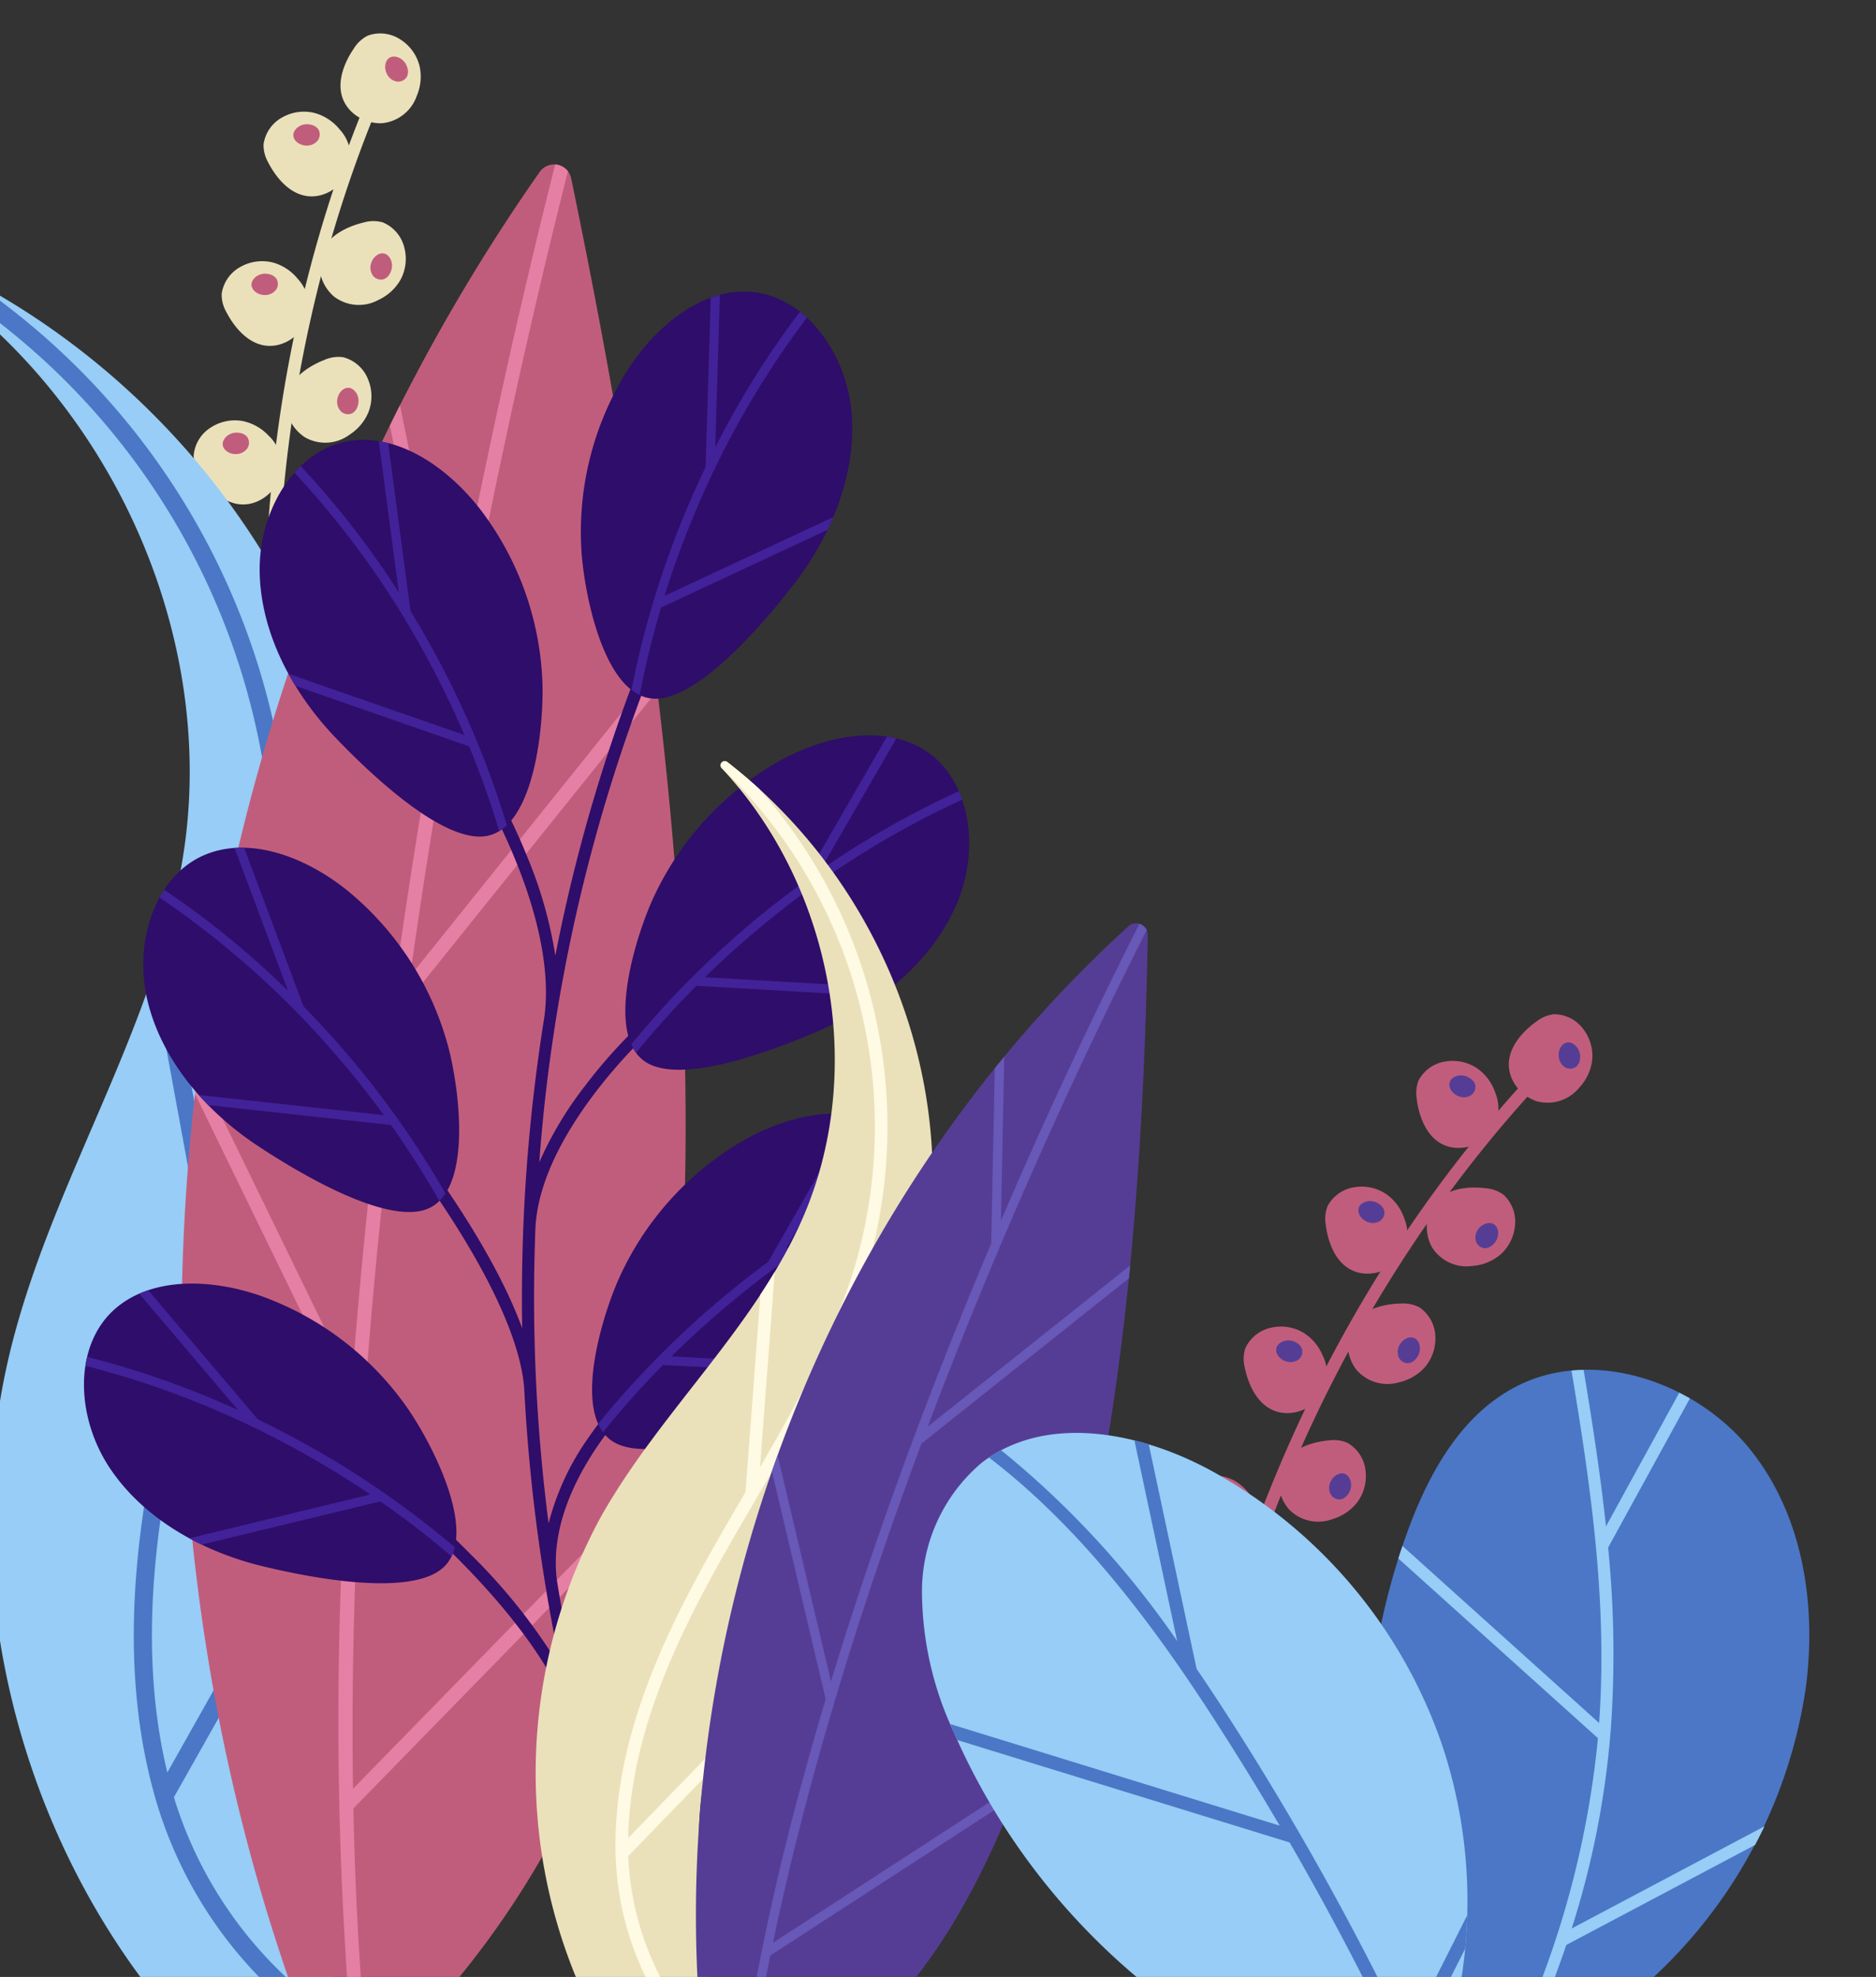 <svg xmlns="http://www.w3.org/2000/svg" xmlns:xlink="http://www.w3.org/1999/xlink" width="125.219" height="131.928" viewBox="0 0 125.219 131.928">
  <rect x="0" y="0" width="125.219" height="131.928" fill="#333333" stroke="none"/>
  <defs>
    <clipPath id="clip-path">
      <path id="Rectangle_945" data-name="Rectangle 945" d="M15,0H125.219a0,0,0,0,1,0,0V131.928a0,0,0,0,1,0,0H0a0,0,0,0,1,0,0V15A15,15,0,0,1,15,0Z" transform="translate(0 0)" fill="none"/>
    </clipPath>
  </defs>
  <g id="Group_740" data-name="Group 740" clip-path="url(#clip-path)">
    <g id="Group_739" data-name="Group 739" transform="translate(-6.266 2.222)">
      <g id="Group_726" data-name="Group 726" transform="translate(18.396)">
        <g id="Group_725" data-name="Group 725" transform="translate(5.554 2.467)">
          <path id="Path_956" data-name="Path 956" d="M68.29,112.26a.42.42,0,0,1-.4-.289c-7.172-21.785-6.149-45.9,2.808-66.155a.42.42,0,1,1,.768.34c-8.873,20.07-9.886,43.963-2.778,65.553a.42.42,0,0,1-.4.551Z" transform="translate(-63.161 -45.566)" fill="#eae1bb"/>
        </g>
        <path id="Path_957" data-name="Path 957" d="M81.839,41.923a2.812,2.812,0,0,0,2.073.835,2.728,2.728,0,0,0,2.349-1.824,3.278,3.278,0,0,0,.192-1.969,2.939,2.939,0,0,0-1.261-1.78,2.443,2.443,0,0,0-2.2-.273,2.316,2.316,0,0,0-.929.859C81.314,38.855,80.609,40.64,81.839,41.923Z" transform="translate(-70.573 -36.756)" fill="#eae1bb"/>
        <path id="Path_958" data-name="Path 958" d="M91.917,43.427a.934.934,0,0,0,.629.536.675.675,0,0,0,.73-.321.812.812,0,0,0,.025-.589,1.029,1.029,0,0,0-.548-.668C91.985,42.054,91.635,42.812,91.917,43.427Z" transform="translate(-78.241 -40.751)" fill="#c15d7c"/>
        <path id="Path_959" data-name="Path 959" d="M76.136,84.535a2.815,2.815,0,0,0,.971,2.013,2.727,2.727,0,0,0,2.964.233,3.28,3.28,0,0,0,1.468-1.327,2.939,2.939,0,0,0,.267-2.165A2.444,2.444,0,0,0,80.36,81.6a2.318,2.318,0,0,0-1.266.01C77.813,81.914,76.09,82.758,76.136,84.535Z" transform="translate(-66.948 -68.985)" fill="#eae1bb"/>
        <path id="Path_960" data-name="Path 960" d="M88.366,89.841a.935.935,0,0,0,.1.82.674.674,0,0,0,.756.254.811.811,0,0,0,.415-.418,1.028,1.028,0,0,0,.045-.862C89.34,88.873,88.572,89.2,88.366,89.841Z" transform="translate(-75.719 -74.51)" fill="#c15d7c"/>
        <path id="Path_961" data-name="Path 961" d="M68.211,117.387a2.813,2.813,0,0,0,1.245,1.856,2.727,2.727,0,0,0,2.968-.187,3.277,3.277,0,0,0,1.266-1.521,2.938,2.938,0,0,0-.041-2.181,2.443,2.443,0,0,0-1.669-1.466,2.319,2.319,0,0,0-1.252.188C69.5,114.555,67.915,115.634,68.211,117.387Z" transform="translate(-61.217 -92.274)" fill="#eae1bb"/>
        <path id="Path_962" data-name="Path 962" d="M80.387,121.993a.935.935,0,0,0,.218.8.674.674,0,0,0,.784.145.81.81,0,0,0,.352-.473,1.027,1.027,0,0,0-.077-.86C81.215,120.9,80.5,121.327,80.387,121.993Z" transform="translate(-69.999 -97.585)" fill="#c15d7c"/>
        <path id="Path_963" data-name="Path 963" d="M64.175,153.916a2.814,2.814,0,0,0,1.376,1.761,2.727,2.727,0,0,0,2.946-.4,3.277,3.277,0,0,0,1.153-1.608,2.94,2.94,0,0,0-.2-2.172,2.444,2.444,0,0,0-1.771-1.341,2.319,2.319,0,0,0-1.235.277C65.258,151,63.753,152.189,64.175,153.916Z" transform="translate(-58.284 -118.397)" fill="#eae1bb"/>
        <path id="Path_964" data-name="Path 964" d="M76.257,158.154a.934.934,0,0,0,.275.779.675.675,0,0,0,.792.088.813.813,0,0,0,.317-.5,1.028,1.028,0,0,0-.139-.852C77,157,76.322,157.481,76.257,158.154Z" transform="translate(-67.032 -123.584)" fill="#c15d7c"/>
        <path id="Path_965" data-name="Path 965" d="M66.682,61a2.813,2.813,0,0,0,1.717-1.43,2.728,2.728,0,0,0-.493-2.932,3.277,3.277,0,0,0-1.643-1.1A2.94,2.94,0,0,0,64.1,55.8a2.443,2.443,0,0,0-1.285,1.812,2.316,2.316,0,0,0,.316,1.225C63.732,60.011,64.969,61.478,66.682,61Z" transform="translate(-57.353 -50.209)" fill="#eae1bb"/>
        <path id="Path_966" data-name="Path 966" d="M70.759,59.853a.933.933,0,0,0,.77-.3.674.674,0,0,0,.064-.795.813.813,0,0,0-.507-.3,1.03,1.03,0,0,0-.848.166C69.583,59.143,70.084,59.81,70.759,59.853Z" transform="translate(-62.482 -52.362)" fill="#c15d7c"/>
        <path id="Path_967" data-name="Path 967" d="M56.706,96.626a2.815,2.815,0,0,0,1.717-1.43,2.727,2.727,0,0,0-.493-2.933,3.279,3.279,0,0,0-1.643-1.1,2.938,2.938,0,0,0-2.165.266,2.444,2.444,0,0,0-1.285,1.812,2.317,2.317,0,0,0,.316,1.226C53.756,95.634,54.993,97.1,56.706,96.626Z" transform="translate(-50.17 -75.858)" fill="#eae1bb"/>
        <path id="Path_968" data-name="Path 968" d="M60.783,95.477a.935.935,0,0,0,.77-.3.675.675,0,0,0,.064-.795.813.813,0,0,0-.507-.3,1.027,1.027,0,0,0-.848.166C59.607,94.767,60.108,95.433,60.783,95.477Z" transform="translate(-55.299 -78.011)" fill="#c15d7c"/>
        <path id="Path_969" data-name="Path 969" d="M50.291,134.468a2.813,2.813,0,0,0,1.6-1.556,2.728,2.728,0,0,0-.714-2.886,3.28,3.28,0,0,0-1.722-.974,2.939,2.939,0,0,0-2.139.43,2.443,2.443,0,0,0-1.144,1.9,2.317,2.317,0,0,0,.408,1.2C47.275,133.7,48.619,135.073,50.291,134.468Z" transform="translate(-45.377 -103.174)" fill="#eae1bb"/>
        <path id="Path_970" data-name="Path 970" d="M53.972,133.378a.933.933,0,0,0,.745-.357.675.675,0,0,0,0-.8.812.812,0,0,0-.528-.262,1.028,1.028,0,0,0-.833.23C52.745,132.759,53.3,133.386,53.972,133.378Z" transform="translate(-50.358 -105.297)" fill="#c15d7c"/>
        <path id="Path_971" data-name="Path 971" d="M47.543,173.291a2.813,2.813,0,0,0,1.55-1.611,2.728,2.728,0,0,0-.813-2.86,3.278,3.278,0,0,0-1.754-.914,2.94,2.94,0,0,0-2.123.5,2.444,2.444,0,0,0-1.078,1.943,2.316,2.316,0,0,0,.449,1.183C44.5,172.63,45.893,173.952,47.543,173.291Z" transform="translate(-43.323 -131.161)" fill="#eae1bb"/>
        <path id="Path_972" data-name="Path 972" d="M51.044,172.238a.934.934,0,0,0,.733-.382.675.675,0,0,0-.024-.8.813.813,0,0,0-.537-.244,1.029,1.029,0,0,0-.824.258C49.8,171.662,50.368,172.269,51.044,172.238Z" transform="translate(-48.233 -133.275)" fill="#c15d7c"/>
      </g>
      <g id="Group_727" data-name="Group 727" transform="translate(0 14.598)">
        <path id="Path_973" data-name="Path 973" d="M3.142,210.075a3.176,3.176,0,0,1-4.5.069c-12.75-12.226-18.356-31.552-13.879-48.675,2.876-11,9.476-20.88,11.318-32.1,2.508-15.268-5.255-31.55-18.275-39.736a.4.4,0,0,1,.369-.706C-3.06,96.911,9.866,116.2,8.541,136.76c-1.167,18.112-12.065,36.13-6.529,53.415,1.242,3.879,3.285,7.51,4.046,11.511C6.629,204.689,5.294,207.789,3.142,210.075Z" transform="translate(22.379 -88.894)" fill="#97cdf6"/>
        <path id="Path_974" data-name="Path 974" d="M-21.807,88.929a.4.4,0,0,0-.407.67A47.231,47.231,0,0,1,2.127,131.438c-.132,7.31-1.941,14.551-3.886,21.6L-5.128,134.7q-.357,1.228-.769,2.442l3.4,18.535-.015.055c-.519,1.857-1.056,3.777-1.556,5.667-2.486,9.393-4.626,20.387-1.65,30.711a28.446,28.446,0,0,0,8.366,13.288,25.052,25.052,0,0,0,2.462,1.921,10.581,10.581,0,0,0,.508-1.134A27.406,27.406,0,0,1-4.49,192.01l5.1-9.044c-.063-.74-.1-1.481-.122-2.224l-5.417,9.615c-2.323-9.635-.3-19.853,2.027-28.655.5-1.883,1.034-3.8,1.552-5.651,2.226-7.961,4.528-16.194,4.679-24.591A48.39,48.39,0,0,0-18.285,90.6Q-20.009,89.7-21.807,88.929Z" transform="translate(22.364 -88.894)" fill="#4b77c6"/>
      </g>
      <g id="Group_728" data-name="Group 728" transform="translate(18.384 8.752)">
        <path id="Path_975" data-name="Path 975" d="M67.19,68.51c-24.676,35.171-30.738,82.666-15.912,122.961a4.208,4.208,0,0,0,6.921,1.537,58.833,58.833,0,0,0,14.083-23.236c3.292-10.373,4.241-21.341,4.565-32.219.669-22.473-2.972-46.458-7.558-68.6A1.168,1.168,0,0,0,67.19,68.51Z" transform="translate(-43.28 -68.015)" fill="#c15d7c"/>
        <path id="Path_976" data-name="Path 976" d="M60.847,122.189q.742-5.275,1.621-10.671c3.052-18.682,6.707-34.311,8.915-43.043a1.181,1.181,0,0,0-.85-.45C68.774,74.969,66.067,86.4,63.48,100.3L60.174,84.091q-.343.677-.676,1.36l3.53,17.314q-.754,4.168-1.48,8.59c-2.17,13.278-3.7,26.032-4.586,38.055L46.7,128.347c-.072.569-.143,1.138-.207,1.707l10.336,21.216q-.274,4.018-.45,7.922a253.749,253.749,0,0,0,.669,35.018,4.224,4.224,0,0,0,.941.009q-.748-7.863-.925-16.491L77.589,156.71q.121-.785.23-1.572L57.04,176.415q-.125-8.265.271-17.174c.5-11.082,1.6-22.894,3.283-35.246L77.35,103.127c-.052-.431-.107-.861-.161-1.292Z" transform="translate(-45.593 -68.022)" fill="#e57fa3"/>
      </g>
      <g id="Group_731" data-name="Group 731" transform="translate(11.876 17.236)">
        <g id="Group_729" data-name="Group 729">
          <path id="Path_977" data-name="Path 977" d="M138.519,115.8a20.238,20.238,0,0,1,2.96-12.077c1.912-3.056,4.972-5.585,8.216-5.4,3.664.207,6.5,4.005,6.841,8.09s-1.378,8.227-3.842,11.418c-1.856,2.4-6.077,7.423-9.053,7.645C140.15,125.738,138.746,118.782,138.519,115.8Z" transform="translate(-105.305 -98.314)" fill="#2f0d6a"/>
          <path id="Path_978" data-name="Path 978" d="M150.862,215.118a20.237,20.237,0,0,1,8.33-9.232c3.132-1.784,7.025-2.562,9.794-.863,3.128,1.919,3.821,6.605,2.19,10.366s-5.112,6.591-8.794,8.233c-2.773,1.236-8.869,3.656-11.6,2.442C147.59,224.64,149.65,217.85,150.862,215.118Z" transform="translate(-112.951 -174.465)" fill="#2f0d6a"/>
          <path id="Path_979" data-name="Path 979" d="M142.891,305.351a20.24,20.24,0,0,1,8.28-9.277c3.122-1.8,7.011-2.6,9.789-.915,3.138,1.9,3.857,6.584,2.246,10.354s-5.076,6.619-8.75,8.281c-2.766,1.251-8.849,3.7-11.582,2.5C139.67,314.891,141.694,308.09,142.891,305.351Z" transform="translate(-107.24 -239.377)" fill="#2f0d6a"/>
          <path id="Path_980" data-name="Path 980" d="M80.78,150a20.238,20.238,0,0,0-4.171-11.714c-2.213-2.845-5.513-5.051-8.722-4.539-3.624.578-6.055,4.644-5.984,8.743s2.206,8.044,4.982,10.968c2.09,2.2,6.8,6.767,9.783,6.686C80.167,160.053,80.857,152.991,80.78,150Z" transform="translate(-50.18 -123.775)" fill="#2f0d6a"/>
          <path id="Path_981" data-name="Path 981" d="M54.549,244.254a20.236,20.236,0,0,0-6.691-10.481c-2.794-2.277-6.505-3.686-9.517-2.468-3.4,1.376-4.86,5.884-3.871,9.862s3.953,7.345,7.314,9.572c2.53,1.677,8.144,5.071,11.033,4.323C56.2,254.185,55.293,247.148,54.549,244.254Z" transform="translate(-30.21 -193.745)" fill="#2f0d6a"/>
          <path id="Path_982" data-name="Path 982" d="M41.7,343.166a20.236,20.236,0,0,0-9.848-7.592c-3.4-1.195-7.37-1.263-9.79.9-2.734,2.448-2.577,7.183-.3,10.591s6.209,5.569,10.126,6.526c2.949.72,9.38,2.009,11.845.326C46.629,351.948,43.387,345.637,41.7,343.166Z" transform="translate(-20.037 -268.547)" fill="#2f0d6a"/>
        </g>
        <path id="Path_983" data-name="Path 983" d="M113.943,132.29a.4.4,0,0,0-.552.144,111.38,111.38,0,0,0-12.976,34.617,28.52,28.52,0,0,0-1.905-6.671,39.066,39.066,0,0,0-2.683-5.4.4.4,0,1,0-.685.426c.055.088,5.453,8.86,4.543,15.726v0q-.822,5.11-1.2,10.319-.133,1.855-.206,3.713c-.006.122-.013.243-.015.364,0,.007,0,.014,0,.022q-.116,3.181-.061,6.367c-2.428-6.644-8.609-14.106-8.923-14.483a.4.4,0,1,0-.62.517c.091.109,9.141,11.032,9.678,17.979,0,.005,0,.01,0,.015a118.457,118.457,0,0,0,1.394,12.99c0,.02,0,.041.007.061s.006.026.01.04c.06.365.118.73.182,1.1q.394,2.269.882,4.528a38.579,38.579,0,0,0-6.073-7.684,63.121,63.121,0,0,0-6.116-5.45.4.4,0,1,0-.486.644c.115.087,11.509,8.769,13.64,16.8a.393.393,0,0,0,.076.145,124.036,124.036,0,0,0,7.33,20.809.4.4,0,1,0,.734-.334A121.911,121.911,0,0,1,100.729,210c-.069-.4-.134-.8-.2-1.2-.937-6.818,6.307-13.229,6.381-13.293a.4.4,0,0,0-.53-.608,25.032,25.032,0,0,0-3.714,4.262,17.339,17.339,0,0,0-2.7,5.778,117.519,117.519,0,0,1-.884-19.59c.227-6.53,7.758-13.34,7.835-13.408a.4.4,0,0,0-.538-.6,34.076,34.076,0,0,0-4.011,4.439,24.049,24.049,0,0,0-3.024,5.061,112.626,112.626,0,0,1,14.745-47.994A.4.4,0,0,0,113.943,132.29Z" transform="translate(-68.958 -122.737)" fill="#2f0d6a"/>
        <g id="Group_730" data-name="Group 730" transform="translate(0.096 0.218)">
          <path id="Path_984" data-name="Path 984" d="M163.607,114.774q.2-.417.38-.845l-11.266,5.254c.574-1.834,1.241-3.664,2-5.468a59.8,59.8,0,0,1,7.506-13.1c-.15-.138-.3-.27-.461-.394a58.742,58.742,0,0,0-5.656,9.052l.309-10.179q-.308.082-.611.192l-.343,11.295q-.684,1.428-1.3,2.9a61.65,61.65,0,0,0-3.648,11.972,3.024,3.024,0,0,0,.549.345,58.815,58.815,0,0,1,1.428-5.838Z" transform="translate(-114.074 -99.094)" fill="#422299"/>
          <path id="Path_985" data-name="Path 985" d="M167.081,221.712q.374-.272.734-.564l-12.41-.713c1.375-1.343,2.829-2.639,4.349-3.869a59.816,59.816,0,0,1,12.818-7.979c-.066-.192-.139-.381-.219-.565a58.752,58.752,0,0,0-9.27,5.291l5.1-8.817q-.31-.074-.629-.12l-5.655,9.783q-1.279.934-2.522,1.936a61.643,61.643,0,0,0-8.886,8.813,3.024,3.024,0,0,0,.32.564,58.728,58.728,0,0,1,4.024-4.464Z" transform="translate(-114.058 -174.898)" fill="#422299"/>
          <path id="Path_986" data-name="Path 986" d="M159.175,311.848q.373-.274.732-.568l-12.414-.646c1.367-1.35,2.815-2.654,4.328-3.893a59.819,59.819,0,0,1,12.774-8.048c-.067-.192-.141-.38-.222-.564a58.728,58.728,0,0,0-9.241,5.341l5.048-8.844q-.31-.072-.63-.117l-5.6,9.814q-1.274.94-2.511,1.95a61.654,61.654,0,0,0-8.838,8.861,3,3,0,0,0,.323.562,58.808,58.808,0,0,1,4-4.486Z" transform="translate(-108.378 -239.795)" fill="#422299"/>
          <path id="Path_987" data-name="Path 987" d="M69.236,150.3q-.241-.395-.463-.8l11.741,4.082c-.758-1.766-1.607-3.519-2.541-5.237a59.82,59.82,0,0,0-8.8-12.27c.135-.152.274-.3.418-.438a58.75,58.75,0,0,1,6.546,8.431L74.8,133.975q.315.05.627.129l1.489,11.2q.825,1.352,1.591,2.753A61.643,61.643,0,0,1,83.35,159.6a3,3,0,0,1-.511.4,58.815,58.815,0,0,0-2.014-5.663Z" transform="translate(-55.223 -124.209)" fill="#422299"/>
          <path id="Path_988" data-name="Path 988" d="M41.281,248.038q-.324-.331-.631-.677l12.358,1.346c-1.134-1.551-2.355-3.069-3.651-4.534a59.816,59.816,0,0,0-11.324-9.986c.1-.179.2-.353.309-.521a58.722,58.722,0,0,1,8.269,6.749l-3.57-9.537q.318-.022.64-.015l3.962,10.583q1.108,1.132,2.167,2.326a61.655,61.655,0,0,1,7.309,10.16,3.017,3.017,0,0,1-.409.5,58.851,58.851,0,0,0-3.232-5.067Z" transform="translate(-33.09 -193.967)" fill="#422299"/>
          <path id="Path_989" data-name="Path 989" d="M28.132,353.315q-.417-.2-.823-.423l12.082-2.923c-1.593-1.075-3.256-2.089-4.972-3.028a59.814,59.814,0,0,0-14.039-5.555c.031-.2.068-.4.115-.595a58.734,58.734,0,0,1,10.067,3.546l-6.592-7.762q.292-.128.6-.231l7.315,8.613q1.426.69,2.828,1.454a61.614,61.614,0,0,1,10.32,7.08,3,3,0,0,1-.214.612,58.8,58.8,0,0,0-4.758-3.671Z" transform="translate(-20.38 -269.915)" fill="#422299"/>
        </g>
      </g>
      <g id="Group_732" data-name="Group 732" transform="translate(42.019 48.575)">
        <path id="Path_990" data-name="Path 990" d="M135.845,296.923a2.228,2.228,0,0,1-3.063-.754,35.8,35.8,0,0,1-.744-35.49c3.91-6.948,10.147-12.475,13.395-19.756,4.421-9.91,2.055-22.337-5.319-30.209a.28.28,0,0,1,.376-.413c11.3,8.756,16.637,24.139,12.075,37.853-4.018,12.078-14.62,22.358-13.943,35.069.152,2.852.891,5.679.694,8.529A6.935,6.935,0,0,1,135.845,296.923Z" transform="translate(-127.692 -210.24)" fill="#eae1bb"/>
        <path id="Path_991" data-name="Path 991" d="M154.2,210.3a.278.278,0,0,0-.4.382,33.124,33.124,0,0,1,9.058,32.716c-1.392,4.935-3.908,9.525-6.484,13.958l.982-13.04q-.461.77-.957,1.52l-.993,13.179-.02.034c-.683,1.167-1.389,2.374-2.065,3.567-3.359,5.929-6.769,13-6.589,20.538a19.953,19.953,0,0,0,3.308,10.5,17.552,17.552,0,0,0,1.327,1.742,7.41,7.41,0,0,0,.547-.679,19.219,19.219,0,0,1-4.335-11.414l5.067-5.227q.134-.77.314-1.53l-5.387,5.557c.141-6.949,3.331-13.521,6.479-19.076.673-1.188,1.378-2.393,2.059-3.557,2.928-5,5.956-10.178,7.555-15.847a33.936,33.936,0,0,0-7.379-31.568Q155.279,211.142,154.2,210.3Z" transform="translate(-141.397 -210.24)" fill="#fefae4"/>
      </g>
      <g id="Group_733" data-name="Group 733" transform="translate(97.485 89.188)">
        <path id="Path_992" data-name="Path 992" d="M328.625,365.8c1.454-3.882,3.688-7.8,7.543-9.583,5.089-2.348,11.7,0,15.229,4.4s4.406,10.3,3.729,15.734A32.782,32.782,0,0,1,339.9,399.659c-3.957,2.475-8.74,3.448-11.141-1.558-2.206-4.6-2.847-10.387-2.96-15.343A45.474,45.474,0,0,1,328.625,365.8Z" transform="translate(-325.79 -355.293)" fill="#4b77c6"/>
        <path id="Path_993" data-name="Path 993" d="M357.786,385.768l-12.867,6.818a58.565,58.565,0,0,0,2.617-13.39,71.142,71.142,0,0,0-.186-12.028l5.458-9.954c-.233-.134-.47-.261-.71-.382l-4.891,8.92c-.363-3.392-.894-6.843-1.493-10.443-.271.006-.54.024-.809.049,1.38,8.271,2.394,15.732,1.844,23.516l-13.125-11.813c-.094.278-.188.556-.277.836l13.323,11.991a62.476,62.476,0,0,1-6.223,21.738,8.991,8.991,0,0,0,.984-.2,73.1,73.1,0,0,0,3.127-7.739l12.6-6.674C357.373,386.6,357.585,386.188,357.786,385.768Z" transform="translate(-331.23 -355.304)" fill="#97cdf6"/>
      </g>
      <g id="Group_736" data-name="Group 736" transform="translate(84.201 65.459)">
        <g id="Group_734" data-name="Group 734" transform="translate(0 2.514)">
          <path id="Path_994" data-name="Path 994" d="M278.763,341.176h-.015a.42.42,0,0,1-.4-.435c.815-22.921,10.124-45.187,25.541-61.091a.42.42,0,0,1,.6.585c-15.274,15.756-24.5,37.821-25.305,60.536A.42.42,0,0,1,278.763,341.176Z" transform="translate(-278.343 -279.523)" fill="#c15d7c"/>
        </g>
        <path id="Path_995" data-name="Path 995" d="M359.89,274.851a2.814,2.814,0,0,0,1.656,1.5,2.728,2.728,0,0,0,2.835-.9,3.28,3.28,0,0,0,.862-1.781,2.938,2.938,0,0,0-.566-2.106,2.444,2.444,0,0,0-1.974-1.02,2.318,2.318,0,0,0-1.169.484C360.46,271.792,359.18,273.222,359.89,274.851Z" transform="translate(-336.91 -270.543)" fill="#c15d7c"/>
        <path id="Path_996" data-name="Path 996" d="M340.263,313.617a2.812,2.812,0,0,0,.214,2.225,2.727,2.727,0,0,0,2.7,1.245,3.278,3.278,0,0,0,1.836-.737,2.939,2.939,0,0,0,1-1.939,2.443,2.443,0,0,0-.773-2.083,2.317,2.317,0,0,0-1.19-.429C342.744,311.739,340.835,311.934,340.263,313.617Z" transform="translate(-322.827 -300.287)" fill="#c15d7c"/>
        <path id="Path_997" data-name="Path 997" d="M321.328,341.731a2.814,2.814,0,0,0,.525,2.172,2.727,2.727,0,0,0,2.849.852,3.277,3.277,0,0,0,1.714-.988,2.939,2.939,0,0,0,.717-2.06,2.443,2.443,0,0,0-1.058-1.953,2.318,2.318,0,0,0-1.239-.257C323.521,339.522,321.658,339.984,321.328,341.731Z" transform="translate(-309.262 -320.189)" fill="#c15d7c"/>
        <path id="Path_998" data-name="Path 998" d="M304.831,374.549a2.812,2.812,0,0,0,.681,2.129,2.727,2.727,0,0,0,2.9.644,3.277,3.277,0,0,0,1.639-1.109,2.939,2.939,0,0,0,.566-2.106,2.443,2.443,0,0,0-1.2-1.872,2.319,2.319,0,0,0-1.254-.167C306.858,372.188,305.034,372.783,304.831,374.549Z" transform="translate(-297.403 -343.628)" fill="#c15d7c"/>
        <path id="Path_999" data-name="Path 999" d="M340.243,287.462a2.815,2.815,0,0,0,2.107-.747,2.727,2.727,0,0,0,.553-2.922,3.278,3.278,0,0,0-1.16-1.6,2.94,2.94,0,0,0-2.123-.5,2.444,2.444,0,0,0-1.833,1.255,2.32,2.32,0,0,0-.128,1.259C337.819,285.51,338.472,287.315,340.243,287.462Z" transform="translate(-321.028 -278.545)" fill="#c15d7c"/>
        <path id="Path_1000" data-name="Path 1000" d="M318.549,317.427a2.814,2.814,0,0,0,2.107-.747,2.727,2.727,0,0,0,.553-2.922,3.279,3.279,0,0,0-1.16-1.6,2.941,2.941,0,0,0-2.123-.5,2.444,2.444,0,0,0-1.833,1.255,2.319,2.319,0,0,0-.128,1.259C316.125,315.475,316.778,317.28,318.549,317.427Z" transform="translate(-305.408 -300.12)" fill="#c15d7c"/>
        <path id="Path_1001" data-name="Path 1001" d="M299.373,350.75a2.813,2.813,0,0,0,2.044-.9,2.727,2.727,0,0,0,.329-2.955,3.276,3.276,0,0,0-1.278-1.51,2.94,2.94,0,0,0-2.155-.337,2.445,2.445,0,0,0-1.733,1.39,2.321,2.321,0,0,0-.032,1.265C296.808,348.987,297.6,350.737,299.373,350.75Z" transform="translate(-291.399 -324.129)" fill="#c15d7c"/>
        <path id="Path_1002" data-name="Path 1002" d="M283.323,386.237a2.815,2.815,0,0,0,2.011-.974,2.728,2.728,0,0,0,.228-2.965,3.28,3.28,0,0,0-1.329-1.465,2.939,2.939,0,0,0-2.165-.263,2.442,2.442,0,0,0-1.684,1.449,2.318,2.318,0,0,0,.011,1.266C280.7,384.563,281.546,386.285,283.323,386.237Z" transform="translate(-279.752 -349.691)" fill="#c15d7c"/>
        <g id="Group_735" data-name="Group 735" transform="translate(2.696 1.884)">
          <path id="Path_1003" data-name="Path 1003" d="M371.565,278.194a.933.933,0,0,0,.4.721.674.674,0,0,0,.8-.048.811.811,0,0,0,.228-.544,1.029,1.029,0,0,0-.283-.816C372.1,276.93,371.514,277.52,371.565,278.194Z" transform="translate(-348.157 -277.273)" fill="#553d95"/>
          <path id="Path_1004" data-name="Path 1004" d="M351.925,320.7a.933.933,0,0,0-.187.8.674.674,0,0,0,.621.5.811.811,0,0,0,.534-.249,1.028,1.028,0,0,0,.341-.794C353.174,320.132,352.341,320.171,351.925,320.7Z" transform="translate(-333.864 -308.267)" fill="#553d95"/>
          <path id="Path_1005" data-name="Path 1005" d="M333.33,348.057a.934.934,0,0,0-.072.823.675.675,0,0,0,.685.408.812.812,0,0,0,.494-.322,1.028,1.028,0,0,0,.225-.834C334.486,347.315,333.667,347.471,333.33,348.057Z" transform="translate(-320.531 -327.886)" fill="#553d95"/>
          <path id="Path_1006" data-name="Path 1006" d="M316.951,380.526a.934.934,0,0,0-.012.826.674.674,0,0,0,.713.357.811.811,0,0,0,.47-.356,1.028,1.028,0,0,0,.164-.848C318.051,379.7,317.245,379.917,316.951,380.526Z" transform="translate(-308.763 -351.225)" fill="#553d95"/>
          <path id="Path_1007" data-name="Path 1007" d="M346.071,286.486a.934.934,0,0,0,.826-.014.675.675,0,0,0,.335-.724.81.81,0,0,0-.371-.458,1.027,1.027,0,0,0-.853-.138C345.214,285.413,345.453,286.211,346.071,286.486Z" transform="translate(-329.395 -282.916)" fill="#553d95"/>
          <path id="Path_1008" data-name="Path 1008" d="M324.377,316.451a.934.934,0,0,0,.826-.014.674.674,0,0,0,.335-.724.811.811,0,0,0-.371-.458,1.028,1.028,0,0,0-.852-.138C323.52,315.378,323.759,316.177,324.377,316.451Z" transform="translate(-313.775 -304.492)" fill="#553d95"/>
          <path id="Path_1009" data-name="Path 1009" d="M304.837,349.672a.934.934,0,0,0,.823-.077.674.674,0,0,0,.279-.747.811.811,0,0,0-.4-.429,1.028,1.028,0,0,0-.86-.073C303.9,348.667,304.2,349.445,304.837,349.672Z" transform="translate(-299.665 -328.401)" fill="#553d95"/>
          <path id="Path_1010" data-name="Path 1010" d="M288.62,385.125a.934.934,0,0,0,.82-.1.674.674,0,0,0,.253-.756.812.812,0,0,0-.419-.415,1.028,1.028,0,0,0-.862-.043C287.65,384.152,287.976,384.92,288.62,385.125Z" transform="translate(-287.97 -353.923)" fill="#553d95"/>
        </g>
      </g>
      <g id="Group_737" data-name="Group 737" transform="translate(52.717 59.4)">
        <path id="Path_1011" data-name="Path 1011" d="M194.766,249.1c-21.038,19.111-31.855,48.881-28.144,77.041a2.784,2.784,0,0,0,4.243,2,38.925,38.925,0,0,0,12.466-12.949c3.632-6.216,5.839-13.156,7.63-20.129,3.7-14.407,4.836-30.414,5.1-45.373A.773.773,0,0,0,194.766,249.1Z" transform="translate(-165.901 -248.903)" fill="#553d95"/>
        <path id="Path_1012" data-name="Path 1012" d="M187.943,282.569q1.245-3.3,2.6-6.651c4.686-11.613,9.317-21.168,12.011-26.482a.779.779,0,0,0-.483-.414c-2.145,4.225-5.553,11.206-9.245,19.807l.223-10.944q-.32.387-.634.779l-.239,11.688q-1.093,2.58-2.2,5.328c-3.331,8.254-6.175,16.262-8.492,23.892l-3.56-15.085q-.194.535-.382,1.072l3.586,15.195q-.761,2.553-1.442,5.047a167.857,167.857,0,0,0-4.659,22.7,2.787,2.787,0,0,0,.606.143q.66-5.183,1.8-10.777l16.3-10.581q.192-.489.377-.982l-16.5,10.711q1.121-5.352,2.672-11.044c1.931-7.08,4.358-14.543,7.242-22.269l13.847-11.032c.029-.286.056-.571.084-.857Z" transform="translate(-172.468 -248.989)" fill="#6858b7"/>
      </g>
      <g id="Group_738" data-name="Group 738" transform="translate(67.795 93.4)">
        <path id="Path_1013" data-name="Path 1013" d="M254.538,391.336a33.076,33.076,0,0,0-15.656-18.58c-4.717-2.516-10.921-3.694-15.147-.419a11.247,11.247,0,0,0-3.974,8.494,22.2,22.2,0,0,0,2.079,9.378,44.788,44.788,0,0,0,23.135,23.2c1.718.751,5.94,3.053,7.773,2.1,1.741-.9,2.391-5.532,2.742-7.244A33.035,33.035,0,0,0,254.538,391.336Z" transform="translate(-219.75 -370.335)" fill="#97cdf6"/>
        <path id="Path_1014" data-name="Path 1014" d="M227.012,392.124c-.091-.206-.184-.412-.272-.62-.062-.147-.123-.294-.183-.442l21.981,6.777q-2.162-3.683-4.48-7.266c-3.792-5.85-8.641-12.5-14.926-17.3a9,9,0,0,1,.813-.487,60.514,60.514,0,0,1,11.749,12.731l-2.853-13.388q.481.12.957.264l3.192,14.98c.627.918,1.23,1.827,1.807,2.718a194.542,194.542,0,0,1,12.2,21.773l4.058-8.044q-.032,1.117-.138,2.23l-3.44,6.82q.639,1.354,1.257,2.718a3.862,3.862,0,0,1-.588.834,194.156,194.156,0,0,0-8.946-17.461Z" transform="translate(-224.65 -371.63)" fill="#4b77c6"/>
      </g>
    </g>
  </g>
</svg>
